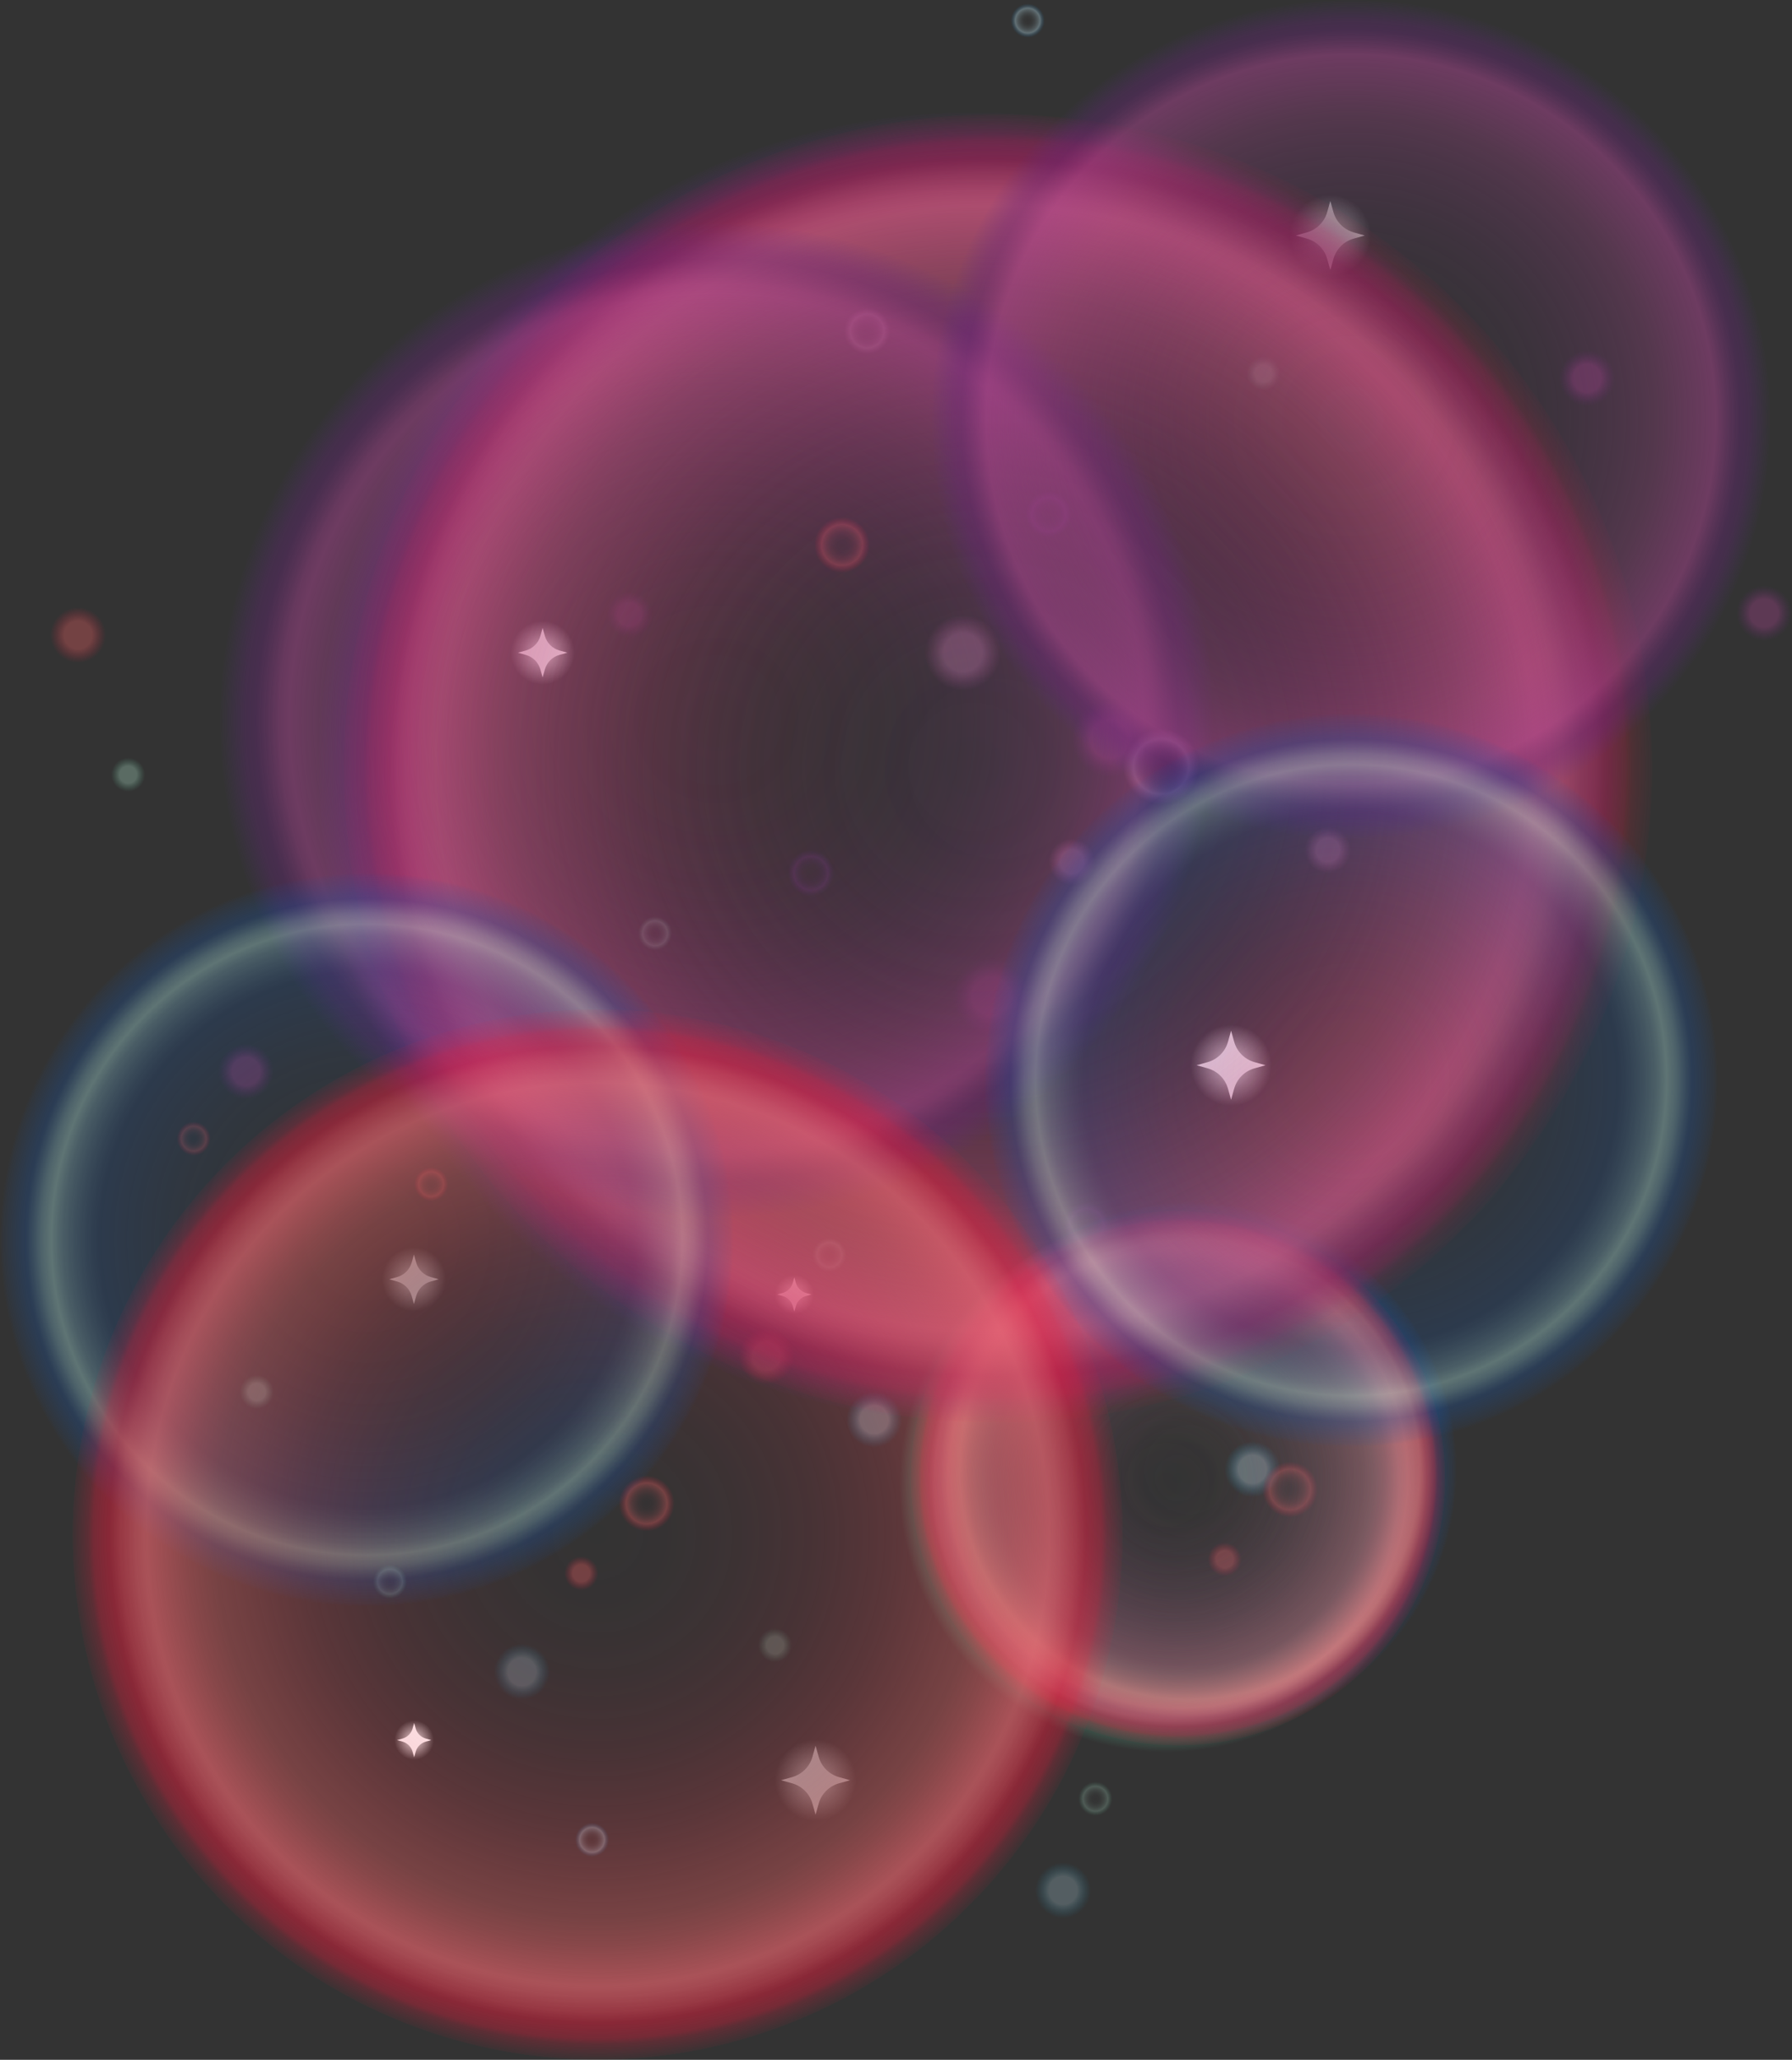 <?xml version="1.0" encoding="UTF-8"?>
<svg id="TarantulaNebula" xmlns="http://www.w3.org/2000/svg" xmlns:xlink="http://www.w3.org/1999/xlink" viewBox="0 0 3268.92 3756.33">
    <rect x="0" y="0" width="3268.92" height="3756.33" fill="#333333" stroke="none"/>
    <defs>
        <style>
            .cls-tarantula-nebula-1{fill:url(#tarantula-nebula_Unbenannter_Verlauf_81-3);}
            .cls-tarantula-nebula-1,
            .cls-tarantula-nebula-2,
            .cls-tarantula-nebula-3,
            .cls-tarantula-nebula-4,
            .cls-tarantula-nebula-5,
            .cls-tarantula-nebula-6,
            .cls-tarantula-nebula-7,
            .cls-tarantula-nebula-8,
            .cls-tarantula-nebula-9,
            .cls-tarantula-nebula-10,
            .cls-tarantula-nebula-11,
            .cls-tarantula-nebula-12,
            .cls-tarantula-nebula-13,
            .cls-tarantula-nebula-14,
            .cls-tarantula-nebula-15,
            .cls-tarantula-nebula-16{opacity:.25;}
            .cls-tarantula-nebula-2{fill:url(#tarantula-nebula_Unbenannter_Verlauf_81-2);}
            .cls-tarantula-nebula-3{fill:url(#tarantula-nebula_Unbenannter_Verlauf_72-2);}
            .cls-tarantula-nebula-4{fill:url(#tarantula-nebula_Unbenannter_Verlauf_57-3);}
            .cls-tarantula-nebula-5{fill:url(#tarantula-nebula_Unbenannter_Verlauf_57-2);}
            .cls-tarantula-nebula-17{fill:url(#tarantula-nebula_Unbenannter_Verlauf_14-4);}
            .cls-tarantula-nebula-18{fill:url(#tarantula-nebula_Unbenannter_Verlauf_14-2);}
            .cls-tarantula-nebula-19{fill:url(#tarantula-nebula_Unbenannter_Verlauf_14-3);}
            .cls-tarantula-nebula-20{fill:url(#tarantula-nebula_Unbenannter_Verlauf_14-5);}
            .cls-tarantula-nebula-21{fill:url(#tarantula-nebula_Unbenannter_Verlauf_14-6);}
            .cls-tarantula-nebula-22{fill:url(#tarantula-nebula_Unbenannter_Verlauf_14-7);}
            .cls-tarantula-nebula-23{fill:url(#tarantula-nebula_Unbenannter_Verlauf_87-3);}
            .cls-tarantula-nebula-23,
            .cls-tarantula-nebula-24,
            .cls-tarantula-nebula-25,
            .cls-tarantula-nebula-26,
            .cls-tarantula-nebula-27,
            .cls-tarantula-nebula-28,
            .cls-tarantula-nebula-29,
            .cls-tarantula-nebula-30,
            .cls-tarantula-nebula-31,
            .cls-tarantula-nebula-32,
            .cls-tarantula-nebula-33,
            .cls-tarantula-nebula-34,
            .cls-tarantula-nebula-35,
            .cls-tarantula-nebula-36,
            .cls-tarantula-nebula-37,
            .cls-tarantula-nebula-38,
            .cls-tarantula-nebula-39,
            .cls-tarantula-nebula-40,
            .cls-tarantula-nebula-41,
            .cls-tarantula-nebula-42,
            .cls-tarantula-nebula-43{opacity:.35;}
            .cls-tarantula-nebula-24{fill:url(#tarantula-nebula_Unbenannter_Verlauf_87-2);}
            .cls-tarantula-nebula-25{fill:url(#tarantula-nebula_Unbenannter_Verlauf_34-3);}
            .cls-tarantula-nebula-26{fill:url(#tarantula-nebula_Unbenannter_Verlauf_34-2);}
            .cls-tarantula-nebula-6{fill:url(#tarantula-nebula_Unbenannter_Verlauf_57);}
            .cls-tarantula-nebula-27{fill:url(#tarantula-nebula_Unbenannter_Verlauf_34);}
            .cls-tarantula-nebula-28{fill:url(#tarantula-nebula_Unbenannter_Verlauf_81);}
            .cls-tarantula-nebula-29{fill:url(#tarantula-nebula_Unbenannter_Verlauf_87);}
            .cls-tarantula-nebula-30{fill:url(#tarantula-nebula_Unbenannter_Verlauf_72);}
            .cls-tarantula-nebula-44{fill:url(#tarantula-nebula_Unbenannter_Verlauf_24-2);}
            .cls-tarantula-nebula-44,
            .cls-tarantula-nebula-45{opacity:.6;}
            .cls-tarantula-nebula-46{fill:url(#tarantula-nebula_Unbenannter_Verlauf_18);}
            .cls-tarantula-nebula-46,
            .cls-tarantula-nebula-47,
            .cls-tarantula-nebula-48,
            .cls-tarantula-nebula-49,
            .cls-tarantula-nebula-50,
            .cls-tarantula-nebula-51{opacity:.5;}
            .cls-tarantula-nebula-52{fill:url(#tarantula-nebula_Unbenannter_Verlauf_24);}
            .cls-tarantula-nebula-52,
            .cls-tarantula-nebula-53,
            .cls-tarantula-nebula-54{opacity:.8;}
            .cls-tarantula-nebula-55{fill:#fff;}
            .cls-tarantula-nebula-53{fill:url(#tarantula-nebula_Unbenannter_Verlauf_7);}
            .cls-tarantula-nebula-56{fill:url(#tarantula-nebula_Unbenannter_Verlauf_14);}
            .cls-tarantula-nebula-48{fill:url(#tarantula-nebula_Unbenannter_Verlauf_493);}
            .cls-tarantula-nebula-49{fill:url(#tarantula-nebula_Unbenannter_Verlauf_481);}
            .cls-tarantula-nebula-54{fill:url(#tarantula-nebula_Unbenannter_Verlauf_7-2);}
            .cls-tarantula-nebula-45{fill:url(#tarantula-nebula_Unbenannter_Verlauf_116);}
            .cls-tarantula-nebula-7{fill:url(#tarantula-nebula_Unbenannter_Verlauf_361);}
            .cls-tarantula-nebula-31{fill:url(#tarantula-nebula_Unbenannter_Verlauf_350);}
            .cls-tarantula-nebula-32{fill:url(#tarantula-nebula_Unbenannter_Verlauf_578);}
            .cls-tarantula-nebula-33{fill:url(#tarantula-nebula_Unbenannter_Verlauf_547);}
            .cls-tarantula-nebula-34{fill:url(#tarantula-nebula_Unbenannter_Verlauf_571);}
            .cls-tarantula-nebula-35{fill:url(#tarantula-nebula_Unbenannter_Verlauf_553);}
            .cls-tarantula-nebula-8{fill:url(#tarantula-nebula_Unbenannter_Verlauf_361-4);}
            .cls-tarantula-nebula-9{fill:url(#tarantula-nebula_Unbenannter_Verlauf_361-2);}
            .cls-tarantula-nebula-10{fill:url(#tarantula-nebula_Unbenannter_Verlauf_361-3);}
            .cls-tarantula-nebula-11{fill:url(#tarantula-nebula_Unbenannter_Verlauf_350-4);}
            .cls-tarantula-nebula-12{fill:url(#tarantula-nebula_Unbenannter_Verlauf_350-2);}
            .cls-tarantula-nebula-13{fill:url(#tarantula-nebula_Unbenannter_Verlauf_553-4);}
            .cls-tarantula-nebula-14{fill:url(#tarantula-nebula_Unbenannter_Verlauf_553-2);}
            .cls-tarantula-nebula-15{fill:url(#tarantula-nebula_Unbenannter_Verlauf_571-2);}
            .cls-tarantula-nebula-16{fill:url(#tarantula-nebula_Unbenannter_Verlauf_571-3);}
            .cls-tarantula-nebula-36{fill:url(#tarantula-nebula_Unbenannter_Verlauf_350-3);}
            .cls-tarantula-nebula-37{fill:url(#tarantula-nebula_Unbenannter_Verlauf_547-3);}
            .cls-tarantula-nebula-38{fill:url(#tarantula-nebula_Unbenannter_Verlauf_547-4);}
            .cls-tarantula-nebula-39{fill:url(#tarantula-nebula_Unbenannter_Verlauf_547-2);}
            .cls-tarantula-nebula-40{fill:url(#tarantula-nebula_Unbenannter_Verlauf_571-4);}
            .cls-tarantula-nebula-41{fill:url(#tarantula-nebula_Unbenannter_Verlauf_578-2);}
            .cls-tarantula-nebula-42{fill:url(#tarantula-nebula_Unbenannter_Verlauf_553-5);}
            .cls-tarantula-nebula-43{fill:url(#tarantula-nebula_Unbenannter_Verlauf_553-3);}
            .cls-tarantula-nebula-50{fill:url(#tarantula-nebula_Unbenannter_Verlauf_493-2);}
            .cls-tarantula-nebula-51{fill:url(#tarantula-nebula_Unbenannter_Verlauf_493-3);}
        </style>
        <radialGradient id="tarantula-nebula_Unbenannter_Verlauf_547" cx="1398.17" cy="2473.24" fx="1398.17" fy="2473.24" r="50.82" gradientUnits="userSpaceOnUse">
            <stop offset=".5" stop-color="#eb5d60"/>
            <stop offset=".82" stop-color="#e73348" stop-opacity=".37"/>
            <stop offset="1" stop-color="#e51c3b" stop-opacity="0"/>
        </radialGradient>
        <radialGradient id="tarantula-nebula_Unbenannter_Verlauf_571" cx="1594.67" cy="2588.84" fx="1594.67" fy="2588.84" r="50.82" gradientUnits="userSpaceOnUse">
            <stop offset=".5" stop-color="#b8e1ee"/>
            <stop offset=".73" stop-color="#63c8eb" stop-opacity=".54"/>
            <stop offset="1" stop-color="#00abe9" stop-opacity="0"/>
        </radialGradient>
        <radialGradient id="tarantula-nebula_Unbenannter_Verlauf_553" cx="1179.65" cy="2741.66" fx="1179.65" fy="2741.66" r="50.82" gradientUnits="userSpaceOnUse">
            <stop offset="0" stop-color="#eb5d60" stop-opacity="0"/>
            <stop offset=".12" stop-color="#eb5d60" stop-opacity=".01"/>
            <stop offset=".22" stop-color="#eb5d60" stop-opacity=".06"/>
            <stop offset=".31" stop-color="#eb5d60" stop-opacity=".13"/>
            <stop offset=".39" stop-color="#eb5d60" stop-opacity=".23"/>
            <stop offset=".48" stop-color="#eb5d60" stop-opacity=".36"/>
            <stop offset=".56" stop-color="#eb5d60" stop-opacity=".53"/>
            <stop offset=".63" stop-color="#eb5d60" stop-opacity=".72"/>
            <stop offset=".71" stop-color="#eb5d60" stop-opacity=".93"/>
            <stop offset=".73" stop-color="#eb5d60"/>
            <stop offset=".9" stop-color="#e73348" stop-opacity=".37"/>
            <stop offset="1" stop-color="#e51c3b" stop-opacity="0"/>
        </radialGradient>
        <radialGradient id="tarantula-nebula_Unbenannter_Verlauf_571-2" cx="952.16" cy="3048.54" fx="952.16" fy="3048.54" xlink:href="#tarantula-nebula_Unbenannter_Verlauf_571"/>
        <radialGradient id="tarantula-nebula_Unbenannter_Verlauf_361" cx="711.33" cy="2884.25" fx="711.33" fy="2884.25" r="31.02" gradientUnits="userSpaceOnUse">
            <stop offset="0" stop-color="#a3d3bd" stop-opacity="0"/>
            <stop offset=".13" stop-color="#a3d3bd" stop-opacity=".02"/>
            <stop offset=".23" stop-color="#a3d3bd" stop-opacity=".06"/>
            <stop offset=".32" stop-color="#a3d3bd" stop-opacity=".14"/>
            <stop offset=".41" stop-color="#a3d3bd" stop-opacity=".26"/>
            <stop offset=".5" stop-color="#a3d3bd" stop-opacity=".4"/>
            <stop offset=".58" stop-color="#a3d3bd" stop-opacity=".58"/>
            <stop offset=".66" stop-color="#a3d3bd" stop-opacity=".79"/>
            <stop offset=".73" stop-color="#a3d3bd"/>
            <stop offset=".92" stop-color="#6fc09e" stop-opacity=".29"/>
            <stop offset="1" stop-color="#5ab992" stop-opacity="0"/>
        </radialGradient>
        <radialGradient id="tarantula-nebula_Unbenannter_Verlauf_361-2" cx="1512.99" cy="2288.58" fx="1512.99" fy="2288.58" r="31.02" xlink:href="#tarantula-nebula_Unbenannter_Verlauf_361"/>
        <radialGradient id="tarantula-nebula_Unbenannter_Verlauf_547-2" cx="1060.38" cy="2869.06" fx="1060.38" fy="2869.06" r="31.02" xlink:href="#tarantula-nebula_Unbenannter_Verlauf_547"/>
        <radialGradient id="tarantula-nebula_Unbenannter_Verlauf_350" cx="468.52" cy="2538.38" fx="468.52" fy="2538.38" r="31.02" gradientUnits="userSpaceOnUse">
            <stop offset=".5" stop-color="#a3d3bd"/>
            <stop offset=".86" stop-color="#6fc09e" stop-opacity=".29"/>
            <stop offset="1" stop-color="#5ab992" stop-opacity="0"/>
        </radialGradient>
        <radialGradient id="tarantula-nebula_Unbenannter_Verlauf_553-2" cx="786.5" cy="2159.47" fx="786.5" fy="2159.47" r="31.02" xlink:href="#tarantula-nebula_Unbenannter_Verlauf_553"/>
        <radialGradient id="tarantula-nebula_Unbenannter_Verlauf_578" cx="1080.01" cy="3355.18" fx="1080.01" fy="3355.18" r="31.02" gradientUnits="userSpaceOnUse">
            <stop offset="0" stop-color="#b8e1ee" stop-opacity="0"/>
            <stop offset=".12" stop-color="#b8e1ee" stop-opacity=".01"/>
            <stop offset=".22" stop-color="#b8e1ee" stop-opacity=".06"/>
            <stop offset=".31" stop-color="#b8e1ee" stop-opacity=".13"/>
            <stop offset=".39" stop-color="#b8e1ee" stop-opacity=".23"/>
            <stop offset=".47" stop-color="#b8e1ee" stop-opacity=".36"/>
            <stop offset=".55" stop-color="#b8e1ee" stop-opacity=".52"/>
            <stop offset=".63" stop-color="#b8e1ee" stop-opacity=".71"/>
            <stop offset=".7" stop-color="#b8e1ee" stop-opacity=".92"/>
            <stop offset=".73" stop-color="#b8e1ee"/>
            <stop offset=".9" stop-color="#4d9fd0" stop-opacity=".37"/>
            <stop offset="1" stop-color="#0d79bf" stop-opacity="0"/>
        </radialGradient>
        <radialGradient id="tarantula-nebula_Unbenannter_Verlauf_350-2" cx="1413.8" cy="3000.3" fx="1413.8" fy="3000.3" r="31.02" xlink:href="#tarantula-nebula_Unbenannter_Verlauf_350"/>
        <radialGradient id="tarantula-nebula_Unbenannter_Verlauf_14" cx="755.1" cy="2332.89" fx="755.1" fy="2332.89" r="58.28" gradientUnits="userSpaceOnUse">
            <stop offset="0" stop-color="#fcea0d"/>
            <stop offset="0" stop-color="#fff" stop-opacity=".94"/>
            <stop offset="1" stop-color="#fff" stop-opacity="0"/>
        </radialGradient>
        <radialGradient id="tarantula-nebula_Unbenannter_Verlauf_14-2" cx="1448.99" cy="2360.64" fx="1448.99" fy="2360.64" r="36.03" xlink:href="#tarantula-nebula_Unbenannter_Verlauf_14"/>
        <radialGradient id="tarantula-nebula_Unbenannter_Verlauf_14-3" cx="755.48" cy="3173.28" fx="755.48" fy="3173.28" r="36.03" xlink:href="#tarantula-nebula_Unbenannter_Verlauf_14"/>
        <radialGradient id="tarantula-nebula_Unbenannter_Verlauf_14-4" cx="1487.72" cy="3246.43" fx="1487.72" fy="3246.43" r="73.92" xlink:href="#tarantula-nebula_Unbenannter_Verlauf_14"/>
        <radialGradient id="tarantula-nebula_Unbenannter_Verlauf_547-3" cx="142.41" cy="1158.09" fx="142.41" fy="1158.09" xlink:href="#tarantula-nebula_Unbenannter_Verlauf_547"/>
        <radialGradient id="tarantula-nebula_Unbenannter_Verlauf_553-3" cx="1536.02" cy="993.78" fx="1536.02" fy="993.78" r="50.82" xlink:href="#tarantula-nebula_Unbenannter_Verlauf_553"/>
        <radialGradient id="tarantula-nebula_Unbenannter_Verlauf_571-3" cx="1939.23" cy="3447.33" fx="1939.23" fy="3447.33" xlink:href="#tarantula-nebula_Unbenannter_Verlauf_571"/>
        <radialGradient id="tarantula-nebula_Unbenannter_Verlauf_34" cx="3218.1" cy="1118.13" fx="3218.1" fy="1118.13" r="50.82" gradientUnits="userSpaceOnUse">
            <stop offset=".5" stop-color="#ac4492"/>
            <stop offset=".82" stop-color="#833084" stop-opacity=".38"/>
            <stop offset="1" stop-color="#6b247d" stop-opacity="0"/>
        </radialGradient>
        <radialGradient id="tarantula-nebula_Unbenannter_Verlauf_34-2" cx="2895.19" cy="689.75" fx="2895.19" fy="689.75" xlink:href="#tarantula-nebula_Unbenannter_Verlauf_34"/>
        <radialGradient id="tarantula-nebula_Unbenannter_Verlauf_361-3" cx="1998.2" cy="3280.21" fx="1998.2" fy="3280.21" xlink:href="#tarantula-nebula_Unbenannter_Verlauf_361"/>
        <radialGradient id="tarantula-nebula_Unbenannter_Verlauf_361-4" cx="1194.97" cy="1702.02" fx="1194.97" fy="1702.02" r="31.02" xlink:href="#tarantula-nebula_Unbenannter_Verlauf_361"/>
        <radialGradient id="tarantula-nebula_Unbenannter_Verlauf_34-3" cx="448.73" cy="1954" fx="448.73" fy="1954" r="50.82" xlink:href="#tarantula-nebula_Unbenannter_Verlauf_34"/>
        <radialGradient id="tarantula-nebula_Unbenannter_Verlauf_553-4" cx="353.4" cy="2076.45" fx="353.4" fy="2076.45" r="31.02" xlink:href="#tarantula-nebula_Unbenannter_Verlauf_553"/>
        <radialGradient id="tarantula-nebula_Unbenannter_Verlauf_571-4" cx="2284.77" cy="2679.35" fx="2284.77" fy="2679.35" xlink:href="#tarantula-nebula_Unbenannter_Verlauf_571"/>
        <radialGradient id="tarantula-nebula_Unbenannter_Verlauf_553-5" cx="2353.39" cy="2716.2" fx="2353.39" fy="2716.2" r="50.82" xlink:href="#tarantula-nebula_Unbenannter_Verlauf_553"/>
        <radialGradient id="tarantula-nebula_Unbenannter_Verlauf_547-4" cx="2234.11" cy="2843.6" fx="2234.11" fy="2843.6" r="31.02" xlink:href="#tarantula-nebula_Unbenannter_Verlauf_547"/>
        <radialGradient id="tarantula-nebula_Unbenannter_Verlauf_350-3" cx="233.78" cy="1412.73" fx="233.78" fy="1412.73" xlink:href="#tarantula-nebula_Unbenannter_Verlauf_350"/>
        <radialGradient id="tarantula-nebula_Unbenannter_Verlauf_578-2" cx="1874.76" cy="37.61" fx="1874.76" fy="37.61" xlink:href="#tarantula-nebula_Unbenannter_Verlauf_578"/>
        <radialGradient id="tarantula-nebula_Unbenannter_Verlauf_350-4" cx="2304.71" cy="681.11" fx="2304.71" fy="681.11" r="31.02" xlink:href="#tarantula-nebula_Unbenannter_Verlauf_350"/>
        <radialGradient id="tarantula-nebula_Unbenannter_Verlauf_14-5" cx="989.84" cy="1190.26" fx="989.84" fy="1190.26" xlink:href="#tarantula-nebula_Unbenannter_Verlauf_14"/>
        <radialGradient id="tarantula-nebula_Unbenannter_Verlauf_14-6" cx="2245.7" cy="1942.59" fx="2245.7" fy="1942.59" r="73.92" xlink:href="#tarantula-nebula_Unbenannter_Verlauf_14"/>
        <radialGradient id="tarantula-nebula_Unbenannter_Verlauf_14-7" cx="2426.71" cy="429.46" fx="2426.71" fy="429.46" r="73.92" xlink:href="#tarantula-nebula_Unbenannter_Verlauf_14"/>
        <radialGradient id="tarantula-nebula_Unbenannter_Verlauf_87" cx="1756.49" cy="1189.87" fx="1756.49" fy="1189.87" r="69.33" gradientUnits="userSpaceOnUse">
            <stop offset=".5" stop-color="#d289ba"/>
            <stop offset=".86" stop-color="#c16ba8" stop-opacity=".29"/>
            <stop offset="1" stop-color="#bb60a2" stop-opacity="0"/>
        </radialGradient>
        <radialGradient id="tarantula-nebula_Unbenannter_Verlauf_81" cx="2024.55" cy="1347.57" fx="2024.55" fy="1347.57" r="69.33" gradientUnits="userSpaceOnUse">
            <stop offset=".5" stop-color="#ac4492"/>
            <stop offset=".82" stop-color="#833084" stop-opacity=".38"/>
            <stop offset="1" stop-color="#6b247d" stop-opacity="0"/>
        </radialGradient>
        <radialGradient id="tarantula-nebula_Unbenannter_Verlauf_72" cx="2118.16" cy="1397.85" fx="2118.16" fy="1397.85" r="69.33" gradientUnits="userSpaceOnUse">
            <stop offset="0" stop-color="#c578b0" stop-opacity="0"/>
            <stop offset=".12" stop-color="#c578b0" stop-opacity=".01"/>
            <stop offset=".22" stop-color="#c67bb2" stop-opacity=".06"/>
            <stop offset=".31" stop-color="#c980b5" stop-opacity=".13"/>
            <stop offset=".4" stop-color="#cc86b8" stop-opacity=".24"/>
            <stop offset=".48" stop-color="#d18fbe" stop-opacity=".37"/>
            <stop offset=".56" stop-color="#d699c4" stop-opacity=".54"/>
            <stop offset=".64" stop-color="#dda6cb" stop-opacity=".73"/>
            <stop offset=".71" stop-color="#e4b4d4" stop-opacity=".95"/>
            <stop offset=".73" stop-color="#e6b7d6"/>
            <stop offset=".91" stop-color="#d08ebd" stop-opacity=".35"/>
            <stop offset="1" stop-color="#c578b0" stop-opacity="0"/>
        </radialGradient>
        <radialGradient id="tarantula-nebula_Unbenannter_Verlauf_81-2" cx="1807.82" cy="1816.49" fx="1807.82" fy="1816.49" r="69.33" xlink:href="#tarantula-nebula_Unbenannter_Verlauf_81"/>
        <radialGradient id="tarantula-nebula_Unbenannter_Verlauf_57" cx="1479.28" cy="1592.36" fx="1479.28" fy="1592.36" r="42.32" gradientUnits="userSpaceOnUse">
            <stop offset="0" stop-color="#582f85" stop-opacity="0"/>
            <stop offset=".15" stop-color="#582f85" stop-opacity=".02"/>
            <stop offset=".27" stop-color="#5b3085" stop-opacity=".09"/>
            <stop offset=".38" stop-color="#5f3187" stop-opacity=".21"/>
            <stop offset=".49" stop-color="#643388" stop-opacity=".38"/>
            <stop offset=".59" stop-color="#6c368a" stop-opacity=".6"/>
            <stop offset=".68" stop-color="#75398d" stop-opacity=".86"/>
            <stop offset=".73" stop-color="#7a3b8f"/>
            <stop offset="1" stop-color="#582f85" stop-opacity="0"/>
        </radialGradient>
        <radialGradient id="tarantula-nebula_Unbenannter_Verlauf_57-2" cx="1913.13" cy="937.95" fx="1913.13" fy="937.95" r="42.32" xlink:href="#tarantula-nebula_Unbenannter_Verlauf_57"/>
        <radialGradient id="tarantula-nebula_Unbenannter_Verlauf_87-2" cx="1955.44" cy="1571.64" fx="1955.44" fy="1571.64" r="42.32" xlink:href="#tarantula-nebula_Unbenannter_Verlauf_87"/>
        <radialGradient id="tarantula-nebula_Unbenannter_Verlauf_81-3" cx="1148.05" cy="1120.54" fx="1148.05" fy="1120.54" r="42.32" xlink:href="#tarantula-nebula_Unbenannter_Verlauf_81"/>
        <radialGradient id="tarantula-nebula_Unbenannter_Verlauf_72-2" cx="1581.83" cy="603.63" fx="1581.83" fy="603.63" r="42.32" xlink:href="#tarantula-nebula_Unbenannter_Verlauf_72"/>
        <radialGradient id="tarantula-nebula_Unbenannter_Verlauf_57-3" cx="1982.23" cy="2234.8" fx="1982.23" fy="2234.8" xlink:href="#tarantula-nebula_Unbenannter_Verlauf_57"/>
        <radialGradient id="tarantula-nebula_Unbenannter_Verlauf_87-3" cx="2422.14" cy="1550.05" fx="2422.14" fy="1550.05" r="42.32" xlink:href="#tarantula-nebula_Unbenannter_Verlauf_87"/>
        <radialGradient id="tarantula-nebula_Unbenannter_Verlauf_481" cx="2127.96" cy="2707.75" fx="2127.96" fy="2707.75" r="487.64" gradientUnits="userSpaceOnUse">
            <stop offset="0" stop-color="#5ab992" stop-opacity="0"/>
            <stop offset=".16" stop-color="#5ab992" stop-opacity=".02"/>
            <stop offset=".32" stop-color="#5ab992" stop-opacity=".09"/>
            <stop offset=".47" stop-color="#5ab992" stop-opacity=".19"/>
            <stop offset=".63" stop-color="#5ab992" stop-opacity=".34"/>
            <stop offset=".73" stop-color="#5ab992" stop-opacity=".46"/>
            <stop offset=".77" stop-color="#6fc09e" stop-opacity=".56"/>
            <stop offset=".87" stop-color="#a3d3bd" stop-opacity=".8"/>
            <stop offset=".88" stop-color="#99cfb7" stop-opacity=".77"/>
            <stop offset=".9" stop-color="#80c6a8" stop-opacity=".71"/>
            <stop offset=".93" stop-color="#5ab992" stop-opacity=".6"/>
            <stop offset=".94" stop-color="#5ab992" stop-opacity=".55"/>
            <stop offset=".96" stop-color="#5ab992" stop-opacity=".42"/>
            <stop offset=".98" stop-color="#5ab992" stop-opacity=".22"/>
            <stop offset="1" stop-color="#5ab992" stop-opacity="0"/>
        </radialGradient>
        <radialGradient id="tarantula-nebula_Unbenannter_Verlauf_493" cx="2169.69" cy="2679.89" fx="2169.69" fy="2679.89" r="487.64" gradientUnits="userSpaceOnUse">
            <stop offset="0" stop-color="#1852a1" stop-opacity="0"/>
            <stop offset=".17" stop-color="#1852a1" stop-opacity=".02"/>
            <stop offset=".34" stop-color="#1852a1" stop-opacity=".1"/>
            <stop offset=".51" stop-color="#1852a1" stop-opacity=".22"/>
            <stop offset=".67" stop-color="#1852a1" stop-opacity=".39"/>
            <stop offset=".73" stop-color="#1852a1" stop-opacity=".46"/>
            <stop offset=".76" stop-color="#326cab" stop-opacity=".53"/>
            <stop offset=".83" stop-color="#77aec5" stop-opacity=".7"/>
            <stop offset=".86" stop-color="#9fd5d5" stop-opacity=".8"/>
            <stop offset=".87" stop-color="#94cad0" stop-opacity=".78"/>
            <stop offset=".89" stop-color="#76aec5" stop-opacity=".74"/>
            <stop offset=".91" stop-color="#4780b3" stop-opacity=".67"/>
            <stop offset=".93" stop-color="#1852a1" stop-opacity=".6"/>
            <stop offset=".94" stop-color="#1852a1" stop-opacity=".55"/>
            <stop offset=".96" stop-color="#1852a1" stop-opacity=".4"/>
            <stop offset=".99" stop-color="#1852a1" stop-opacity=".16"/>
            <stop offset="1" stop-color="#1852a1" stop-opacity="0"/>
        </radialGradient>
        <radialGradient id="tarantula-nebula_Unbenannter_Verlauf_7" cx="2148.83" cy="2695.78" fx="2148.83" fy="2695.78" r="487.64" gradientUnits="userSpaceOnUse">
            <stop offset="0" stop-color="#e51c3b" stop-opacity="0"/>
            <stop offset=".14" stop-color="#e51e3c" stop-opacity=".02"/>
            <stop offset=".28" stop-color="#e52540" stop-opacity=".07"/>
            <stop offset=".42" stop-color="#e63147" stop-opacity=".15"/>
            <stop offset=".56" stop-color="#e84250" stop-opacity=".27"/>
            <stop offset=".69" stop-color="#ea575c" stop-opacity=".42"/>
            <stop offset=".73" stop-color="#eb5d60" stop-opacity=".46"/>
            <stop offset=".78" stop-color="#eb5f64" stop-opacity=".57"/>
            <stop offset=".86" stop-color="#ec646d" stop-opacity=".8"/>
            <stop offset=".88" stop-color="#ea5865" stop-opacity=".77"/>
            <stop offset=".91" stop-color="#e83b50" stop-opacity=".69"/>
            <stop offset=".93" stop-color="#e51c3b" stop-opacity=".6"/>
            <stop offset=".94" stop-color="#e51c3b" stop-opacity=".56"/>
            <stop offset=".96" stop-color="#e51c3b" stop-opacity=".46"/>
            <stop offset=".97" stop-color="#e51c3b" stop-opacity=".29"/>
            <stop offset="1" stop-color="#e51c3b" stop-opacity=".06"/>
            <stop offset="1" stop-color="#e51c3b" stop-opacity="0"/>
        </radialGradient>
        <radialGradient id="tarantula-nebula_Unbenannter_Verlauf_24" cx="1774.75" cy="1397.87" fx="1774.75" fy="1397.87" r="1193.37" gradientUnits="userSpaceOnUse">
            <stop offset="0" stop-color="#6b247d" stop-opacity="0"/>
            <stop offset=".16" stop-color="#6e257e" stop-opacity=".02"/>
            <stop offset=".33" stop-color="#772a81" stop-opacity=".09"/>
            <stop offset=".49" stop-color="#883286" stop-opacity=".21"/>
            <stop offset=".65" stop-color="#9e3d8d" stop-opacity=".37"/>
            <stop offset=".73" stop-color="#ac4492" stop-opacity=".46"/>
            <stop offset=".79" stop-color="#ac4492" stop-opacity=".61"/>
            <stop offset=".86" stop-color="#ac4492" stop-opacity=".8"/>
            <stop offset=".88" stop-color="#a33f8f" stop-opacity=".77"/>
            <stop offset=".9" stop-color="#8c3487" stop-opacity=".7"/>
            <stop offset=".93" stop-color="#6b247d" stop-opacity=".6"/>
            <stop offset=".95" stop-color="#68257d" stop-opacity=".53"/>
            <stop offset=".97" stop-color="#622880" stop-opacity=".34"/>
            <stop offset="1" stop-color="#592e84" stop-opacity=".03"/>
            <stop offset="1" stop-color="#582f85" stop-opacity="0"/>
        </radialGradient>
        <radialGradient id="tarantula-nebula_Unbenannter_Verlauf_24-2" cx="1306.86" cy="1313.82" fx="1306.86" fy="1313.82" r="905.39" xlink:href="#tarantula-nebula_Unbenannter_Verlauf_24"/>
        <radialGradient id="tarantula-nebula_Unbenannter_Verlauf_116" cx="2464.46" cy="764.66" fx="2464.46" fy="764.66" r="764.66" gradientUnits="userSpaceOnUse">
            <stop offset="0" stop-color="#6b247d" stop-opacity="0"/>
            <stop offset=".16" stop-color="#6e257e" stop-opacity=".02"/>
            <stop offset=".33" stop-color="#772a81" stop-opacity=".09"/>
            <stop offset=".49" stop-color="#883286" stop-opacity=".21"/>
            <stop offset=".65" stop-color="#9e3d8d" stop-opacity=".37"/>
            <stop offset=".73" stop-color="#ac4492" stop-opacity=".46"/>
            <stop offset=".79" stop-color="#ac4492" stop-opacity=".61"/>
            <stop offset=".87" stop-color="#ac4492" stop-opacity=".8"/>
            <stop offset=".88" stop-color="#a33f8f" stop-opacity=".77"/>
            <stop offset=".9" stop-color="#8c3487" stop-opacity=".7"/>
            <stop offset=".93" stop-color="#6b247d" stop-opacity=".6"/>
            <stop offset=".95" stop-color="#68257d" stop-opacity=".53"/>
            <stop offset=".97" stop-color="#622880" stop-opacity=".34"/>
            <stop offset="1" stop-color="#592e84" stop-opacity=".03"/>
            <stop offset="1" stop-color="#582f85" stop-opacity="0"/>
        </radialGradient>
        <radialGradient id="tarantula-nebula_Unbenannter_Verlauf_18" cx="1820.41" cy="1401.58" fx="1820.41" fy="1401.58" r="1193.37" gradientUnits="userSpaceOnUse">
            <stop offset="0" stop-color="#e51c3b" stop-opacity="0"/>
            <stop offset=".14" stop-color="#e51e3c" stop-opacity=".02"/>
            <stop offset=".28" stop-color="#e52540" stop-opacity=".07"/>
            <stop offset=".42" stop-color="#e63147" stop-opacity=".15"/>
            <stop offset=".56" stop-color="#e84250" stop-opacity=".27"/>
            <stop offset=".69" stop-color="#ea575c" stop-opacity=".42"/>
            <stop offset=".73" stop-color="#eb5d60" stop-opacity=".46"/>
            <stop offset=".78" stop-color="#eb5f64" stop-opacity=".57"/>
            <stop offset=".86" stop-color="#ec646d" stop-opacity=".8"/>
            <stop offset=".88" stop-color="#ea5865" stop-opacity=".77"/>
            <stop offset=".91" stop-color="#e83b50" stop-opacity=".69"/>
            <stop offset=".93" stop-color="#e51c3b" stop-opacity=".6"/>
            <stop offset=".94" stop-color="#e51c3b" stop-opacity=".56"/>
            <stop offset=".96" stop-color="#e51c3b" stop-opacity=".46"/>
            <stop offset=".97" stop-color="#e51c3b" stop-opacity=".29"/>
            <stop offset="1" stop-color="#e51c3b" stop-opacity=".06"/>
            <stop offset="1" stop-color="#e51c3b" stop-opacity="0"/>
        </radialGradient>
        <radialGradient id="tarantula-nebula_Unbenannter_Verlauf_493-2" cx="2464.46" cy="1969.89" fx="2464.46" fy="1969.89" r="669.23" xlink:href="#tarantula-nebula_Unbenannter_Verlauf_493"/>
        <radialGradient id="tarantula-nebula_Unbenannter_Verlauf_493-3" cx="669.23" cy="2260.52" fx="669.23" fy="2260.52" r="669.23" xlink:href="#tarantula-nebula_Unbenannter_Verlauf_493"/>
        <radialGradient id="tarantula-nebula_Unbenannter_Verlauf_7-2" cx="1090.21" cy="2798.43" fx="1090.21" fy="2798.43" r="957.9" xlink:href="#tarantula-nebula_Unbenannter_Verlauf_7"/>
    </defs>
    <g id="tarantula-nebula">
        <g>
            <g class="tarantula-nebula-particles-stars">
                <circle class="cls-tarantula-nebula-33" cx="1398.17" cy="2473.24" r="50.82"/>
                <circle class="cls-tarantula-nebula-34" cx="1594.67" cy="2588.84" r="50.82"/>
                <circle class="cls-tarantula-nebula-35" cx="1179.65" cy="2741.66" r="50.82"/>
                <circle class="cls-tarantula-nebula-15" cx="952.16" cy="3048.54" r="50.82"/>
                <circle class="cls-tarantula-nebula-7" cx="711.33" cy="2884.25" r="31.02"/>
                <circle class="cls-tarantula-nebula-9" cx="1512.99" cy="2288.58" r="31.02"/>
                <circle class="cls-tarantula-nebula-39" cx="1060.38" cy="2869.06" r="31.02"/>
                <circle class="cls-tarantula-nebula-31" cx="468.52" cy="2538.38" r="31.02"/>
                <circle class="cls-tarantula-nebula-14" cx="786.5" cy="2159.47" r="31.02"/>
                <circle class="cls-tarantula-nebula-32" cx="1080.01" cy="3355.18" r="31.02"/>
                <circle class="cls-tarantula-nebula-12" cx="1413.8" cy="3000.3" r="31.02"/>
                <g class="cls-tarantula-nebula-47">
                    <path class="cls-tarantula-nebula-55" d="m800.13,2332.89l-14.51,4.08c-12.82,3.6-22.83,13.62-26.44,26.44l-4.08,14.51-4.1-14.53c-3.61-12.79-13.61-22.79-26.4-26.4l-14.53-4.1,14.51-4.08c12.82-3.6,22.83-13.62,26.44-26.44l4.08-14.51,4.1,14.53c3.61,12.79,13.61,22.79,26.4,26.4l14.53,4.1Z"/>
                    <circle class="cls-tarantula-nebula-56" cx="755.1" cy="2332.89" r="58.28"/>
                </g>
                <g>
                    <path class="cls-tarantula-nebula-55" d="m1480.23,2360.64l-10.07,2.83c-8.89,2.5-15.84,9.45-18.34,18.34l-2.83,10.07-2.84-10.08c-2.5-8.88-9.44-15.81-18.32-18.32l-10.08-2.84,10.07-2.83c8.89-2.5,15.84-9.45,18.34-18.34l2.83-10.07,2.84,10.08c2.5,8.88,9.44,15.81,18.32,18.32l10.08,2.84Z"/>
                    <circle class="cls-tarantula-nebula-18" cx="1448.99" cy="2360.64" r="36.03"/>
                </g>
                <g>
                    <path class="cls-tarantula-nebula-55" d="m786.72,3173.28l-10.07,2.83c-8.89,2.5-15.84,9.45-18.34,18.34l-2.83,10.07-2.84-10.08c-2.5-8.88-9.44-15.81-18.32-18.32l-10.08-2.84,10.07-2.83c8.89-2.5,15.84-9.45,18.34-18.34l2.83-10.07,2.84,10.08c2.5,8.88,9.44,15.81,18.32,18.32l10.08,2.84Z"/>
                    <circle class="cls-tarantula-nebula-19" cx="755.48" cy="3173.28" r="36.03"/>
                </g>
                <g class="cls-tarantula-nebula-47">
                    <path class="cls-tarantula-nebula-55" d="m1550.6,3246.43l-20.26,5.7c-17.9,5.03-31.88,19.02-36.91,36.91l-5.7,20.26-5.72-20.29c-5.04-17.87-19-31.83-36.87-36.87l-20.29-5.72,20.26-5.7c17.9-5.03,31.88-19.02,36.91-36.91l5.7-20.26,5.72,20.29c5.04,17.87,19,31.83,36.87,36.87l20.29,5.72Z"/>
                    <circle class="cls-tarantula-nebula-17" cx="1487.72" cy="3246.43" r="73.92"/>
                </g>
                <circle class="cls-tarantula-nebula-37" cx="142.41" cy="1158.09" r="50.82"/>
                <circle class="cls-tarantula-nebula-43" cx="1536.02" cy="993.78" r="50.82"/>
                <circle class="cls-tarantula-nebula-16" cx="1939.23" cy="3447.33" r="50.82"/>
                <circle class="cls-tarantula-nebula-27" cx="3218.1" cy="1118.13" r="50.82"/>
                <circle class="cls-tarantula-nebula-26" cx="2895.19" cy="689.75" r="50.82"/>
                <circle class="cls-tarantula-nebula-10" cx="1998.2" cy="3280.21" r="31.02"/>
                <circle class="cls-tarantula-nebula-8" cx="1194.97" cy="1702.02" r="31.02"/>
                <circle class="cls-tarantula-nebula-25" cx="448.73" cy="1954" r="50.82"/>
                <circle class="cls-tarantula-nebula-13" cx="353.4" cy="2076.45" r="31.02"/>
                <circle class="cls-tarantula-nebula-40" cx="2284.77" cy="2679.35" r="50.82"/>
                <circle class="cls-tarantula-nebula-42" cx="2353.39" cy="2716.2" r="50.82"/>
                <circle class="cls-tarantula-nebula-38" cx="2234.11" cy="2843.6" r="31.02"/>
                <circle class="cls-tarantula-nebula-36" cx="233.78" cy="1412.73" r="31.02"/>
                <circle class="cls-tarantula-nebula-41" cx="1874.76" cy="37.61" r="31.02"/>
                <circle class="cls-tarantula-nebula-11" cx="2304.71" cy="681.11" r="31.02"/>
                <g>
                    <path class="cls-tarantula-nebula-55" d="m1034.87,1190.26l-14.51,4.08c-12.82,3.6-22.83,13.62-26.44,26.44l-4.08,14.51-4.1-14.53c-3.61-12.79-13.61-22.79-26.4-26.4l-14.53-4.1,14.51-4.08c12.82-3.6,22.83-13.62,26.44-26.44l4.08-14.51,4.1,14.53c3.61,12.79,13.61,22.79,26.4,26.4l14.53,4.1Z"/>
                    <circle class="cls-tarantula-nebula-20" cx="989.84" cy="1190.26" r="58.28"/>
                </g>
                <g>
                    <path class="cls-tarantula-nebula-55" d="m2308.58,1942.59l-20.26,5.7c-17.9,5.03-31.88,19.02-36.91,36.91l-5.7,20.26-5.72-20.29c-5.04-17.87-19-31.83-36.87-36.87l-20.29-5.72,20.26-5.7c17.9-5.03,31.88-19.02,36.91-36.91l5.7-20.26,5.72,20.29c5.04,17.87,19,31.83,36.87,36.87l20.29,5.72Z"/>
                    <circle class="cls-tarantula-nebula-21" cx="2245.7" cy="1942.59" r="73.92"/>
                </g>
                <g class="cls-tarantula-nebula-47">
                    <path class="cls-tarantula-nebula-55" d="m2489.59,429.46l-20.26,5.7c-17.9,5.03-31.88,19.02-36.91,36.91l-5.7,20.26-5.72-20.29c-5.04-17.87-19-31.83-36.87-36.87l-20.29-5.72,20.26-5.7c17.9-5.03,31.88-19.02,36.91-36.91l5.7-20.26,5.72,20.29c5.04,17.87,19,31.83,36.87,36.87l20.29,5.72Z"/>
                    <circle class="cls-tarantula-nebula-22" cx="2426.71" cy="429.46" r="73.92"/>
                </g>
                <circle class="cls-tarantula-nebula-29" cx="1756.49" cy="1189.87" r="69.33"/>
                <circle class="cls-tarantula-nebula-28" cx="2024.55" cy="1347.57" r="69.33"/>
                <circle class="cls-tarantula-nebula-30" cx="2118.16" cy="1397.85" r="69.33"/>
                <circle class="cls-tarantula-nebula-2" cx="1807.82" cy="1816.49" r="69.33"/>
                <circle class="cls-tarantula-nebula-6" cx="1479.28" cy="1592.36" r="42.32"/>
                <circle class="cls-tarantula-nebula-5" cx="1913.13" cy="937.95" r="42.32"/>
                <circle class="cls-tarantula-nebula-24" cx="1955.44" cy="1571.64" r="42.32"/>
                <circle class="cls-tarantula-nebula-1" cx="1148.05" cy="1120.54" r="42.32"/>
                <circle class="cls-tarantula-nebula-3" cx="1581.83" cy="603.63" r="42.32"/>
                <circle class="cls-tarantula-nebula-4" cx="1982.23" cy="2234.8" r="42.32"/>
                <circle class="cls-tarantula-nebula-23" cx="2422.14" cy="1550.05" r="42.32"/>
            </g>
            <g>
                <g class="tarantula-nebula-dust-rose">
                    <circle class="cls-tarantula-nebula-49" cx="2127.96" cy="2707.75" r="487.64"/>
                    <circle class="cls-tarantula-nebula-48" cx="2169.69" cy="2679.89" r="487.64"/>
                    <circle class="cls-tarantula-nebula-53" cx="2148.83" cy="2695.78" r="487.64"/>
                </g>
                <g class="tarantula-nebula-dust-main">
                    <circle class="cls-tarantula-nebula-52" cx="1774.75" cy="1397.87" r="1193.37"/>
                    <circle class="cls-tarantula-nebula-46" cx="1820.41" cy="1401.58" r="1193.37"/>
                </g>
                <circle class="tarantula-nebula-dust-purple1 cls-tarantula-nebula-44" cx="1306.86" cy="1313.82" r="905.39"/>
                <circle class="tarantula-nebula-dust-purple2 cls-tarantula-nebula-45" cx="2464.46" cy="764.66" r="764.66"/>
                <circle class="tarantula-nebula-dust-blue1 cls-tarantula-nebula-51" cx="669.23" cy="2260.52" r="669.23"/>
                <circle class="tarantula-nebula-dust-blue2 cls-tarantula-nebula-50" cx="2464.46" cy="1969.89" r="669.23"/>
                <circle class="tarantula-nebula-dust-red cls-tarantula-nebula-54" cx="1090.21" cy="2798.43" r="957.9"/>
            </g>
        </g>
    </g>
</svg>